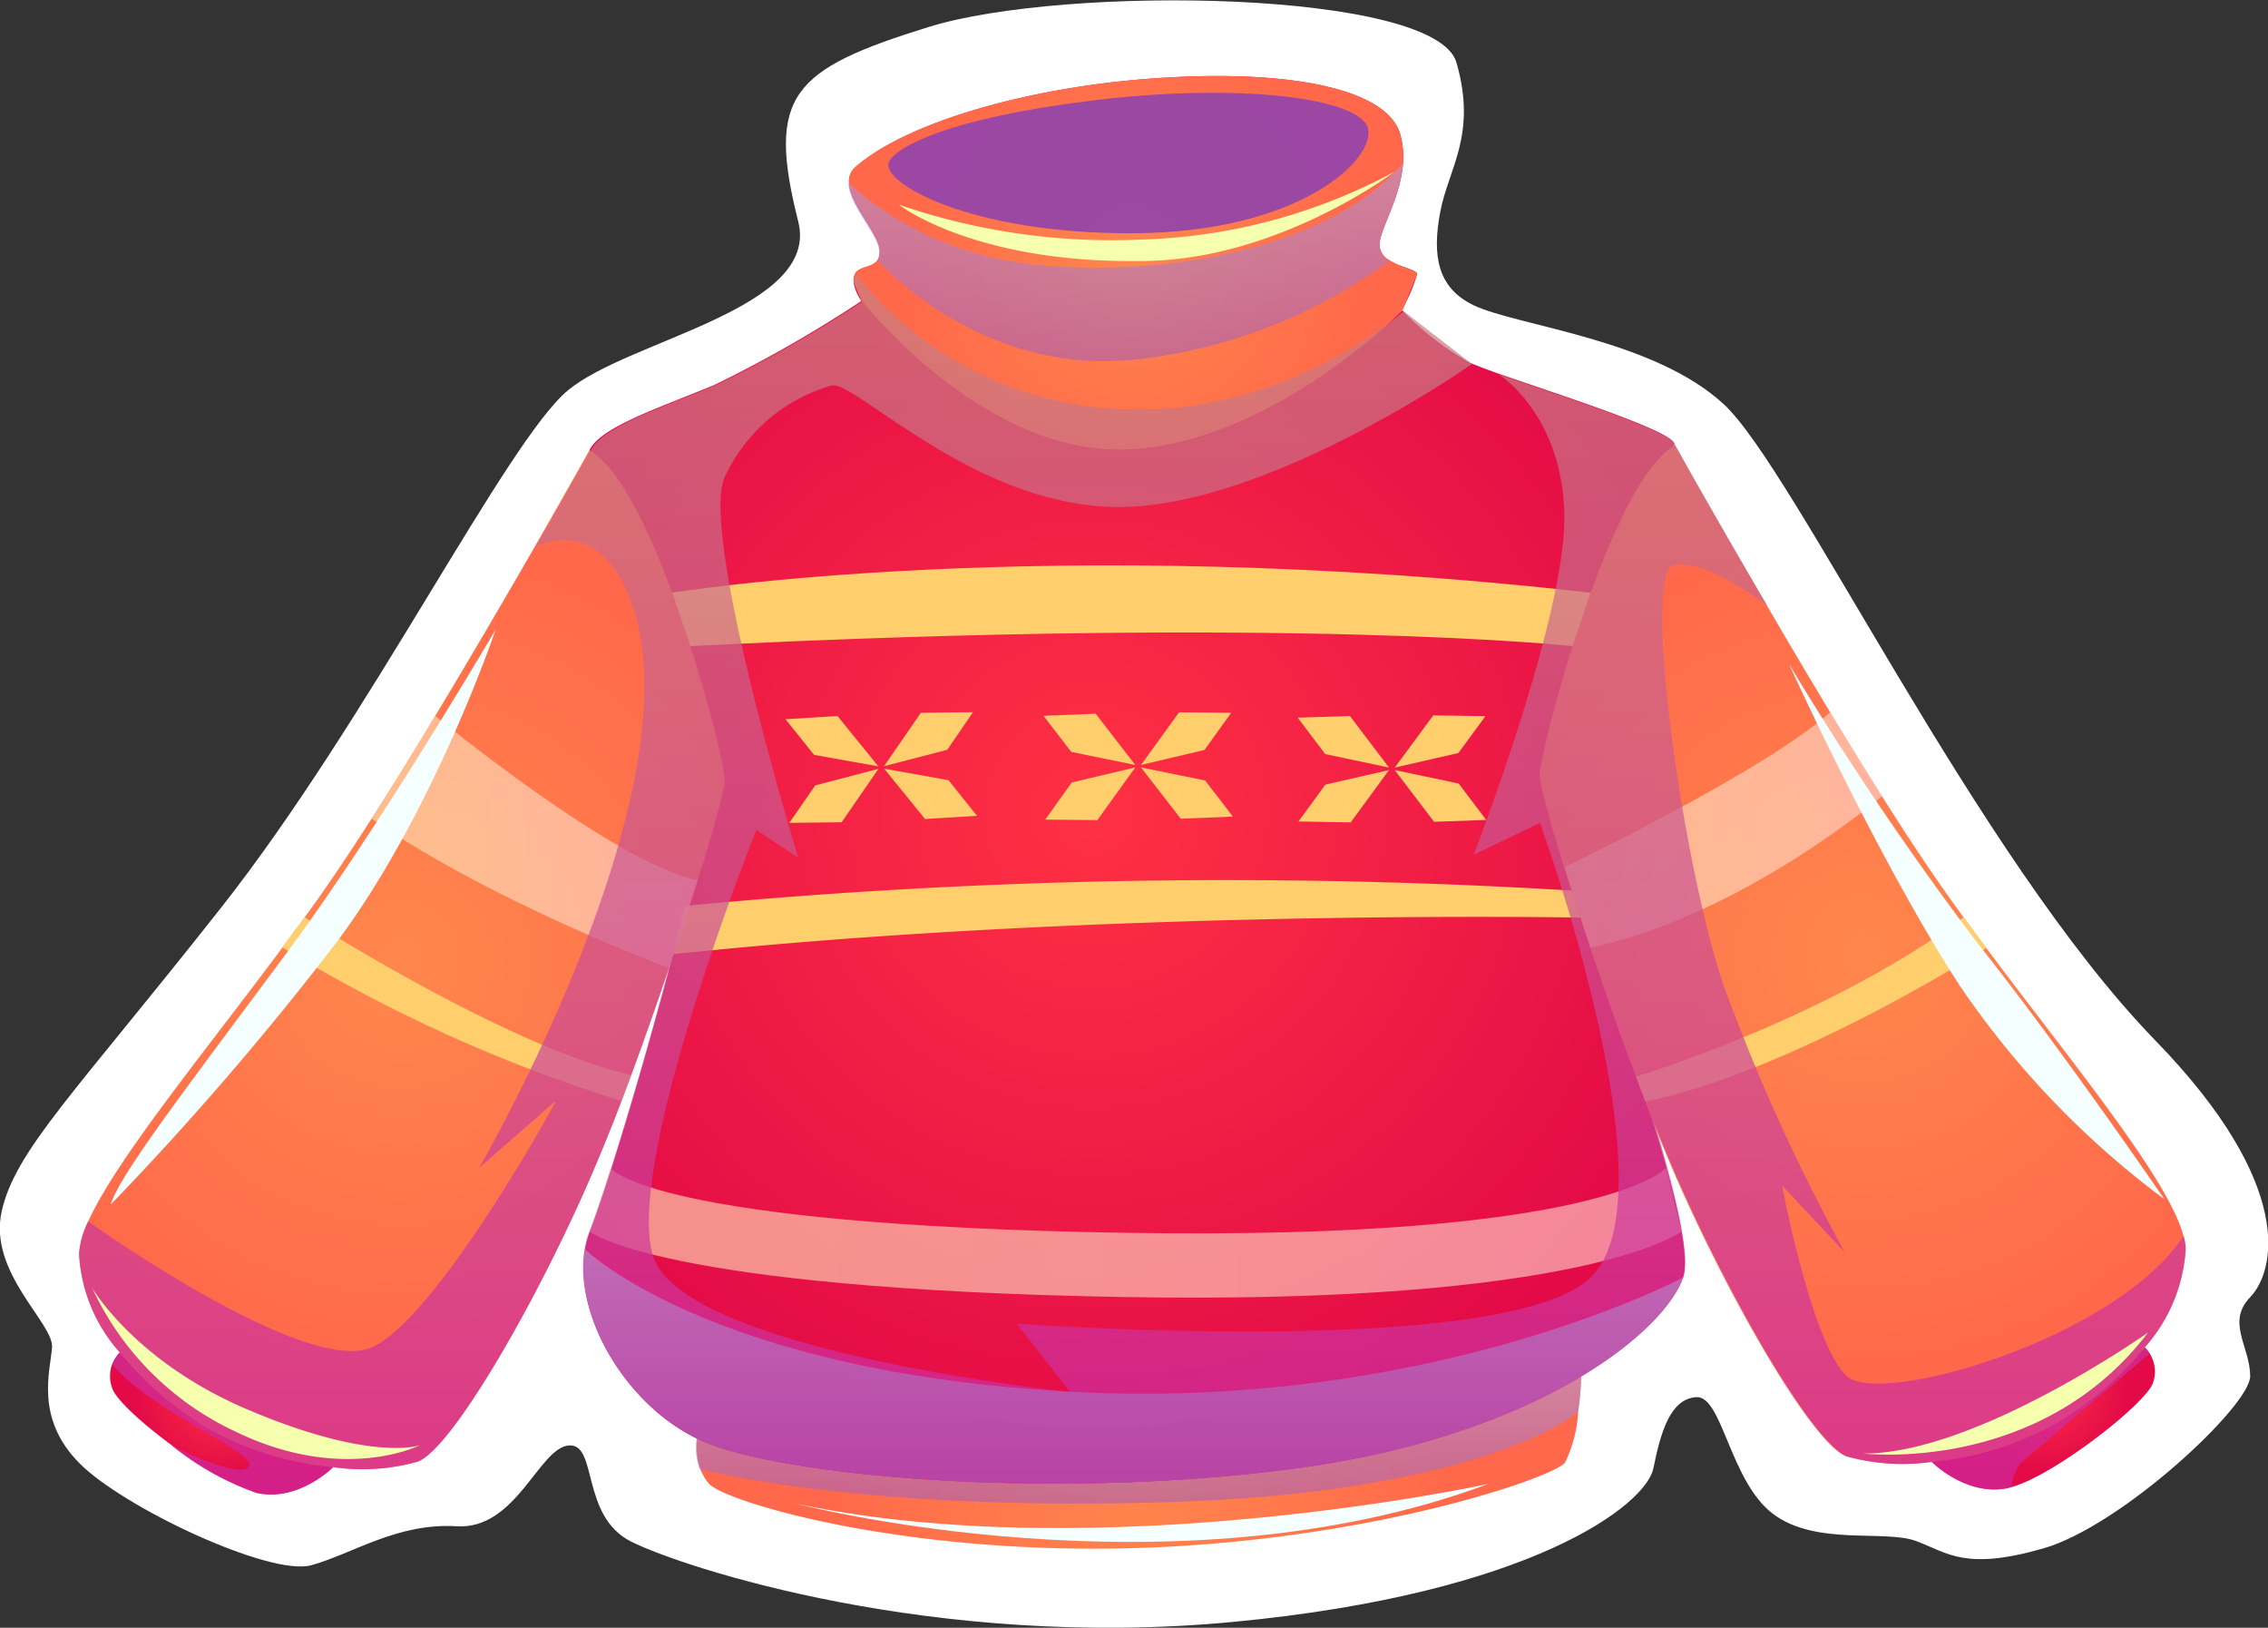 <svg xmlns="http://www.w3.org/2000/svg" xmlns:xlink="http://www.w3.org/1999/xlink" viewBox="0 0 147.75 106.01"><rect x="0" y="0" width="147.75" height="106.01" fill="#333333" stroke="none"/><defs><style>.cls-1{isolation:isolate;}.cls-2{fill:#fff;}.cls-3{fill:url(#Áåçûìÿííûé_ãðàäèåíò_403);}.cls-17,.cls-18,.cls-19,.cls-4{fill-rule:evenodd;}.cls-17,.cls-19,.cls-4{opacity:0.58;}.cls-11,.cls-17,.cls-18,.cls-19,.cls-4{mix-blend-mode:multiply;}.cls-4{fill:url(#Áåçûìÿííûé_ãðàäèåíò_394);}.cls-5{fill:url(#Áåçûìÿííûé_ãðàäèåíò_162);}.cls-6{fill:url(#Áåçûìÿííûé_ãðàäèåíò_162-2);}.cls-7{fill:url(#Áåçûìÿííûé_ãðàäèåíò_403-2);}.cls-8{fill:url(#Áåçûìÿííûé_ãðàäèåíò_162-3);}.cls-9{fill:url(#Áåçûìÿííûé_ãðàäèåíò_403-3);}.cls-10{fill:url(#Áåçûìÿííûé_ãðàäèåíò_403-4);}.cls-11{fill:#9545a9;opacity:0.94;}.cls-12,.cls-13{fill:#ffcf6d;}.cls-12,.cls-20,.cls-21{mix-blend-mode:soft-light;}.cls-14,.cls-15,.cls-16{opacity:0.6;}.cls-14{fill:url(#Áåçûìÿííûé_ãðàäèåíò_375);}.cls-15{fill:url(#Áåçûìÿííûé_ãðàäèåíò_375-2);}.cls-16{fill:url(#Áåçûìÿííûé_ãðàäèåíò_375-3);}.cls-17{fill:url(#Áåçûìÿííûé_ãðàäèåíò_394-2);}.cls-18{opacity:0.71;fill:url(#Áåçûìÿííûé_ãðàäèåíò_412);}.cls-19{fill:url(#Áåçûìÿííûé_ãðàäèåíò_394-3);}.cls-20{fill:#f5ffff;}.cls-21{fill:#f5ffae;}</style><radialGradient id="Áåçûìÿííûé_ãðàäèåíò_403" cx="74.14" cy="95.26" r="20.77" gradientUnits="userSpaceOnUse"><stop offset="0" stop-color="#ff874d"/><stop offset="1" stop-color="#ff684a"/></radialGradient><linearGradient id="Áåçûìÿííûé_ãðàäèåíò_394" x1="74.14" y1="97.92" x2="74.14" y2="89.66" gradientUnits="userSpaceOnUse"><stop offset="0.01" stop-color="#a45eba"/><stop offset="1" stop-color="#b398db"/></linearGradient><radialGradient id="Áåçûìÿííûé_ãðàäèåíò_162" cx="14.33" cy="90.58" r="5.61" gradientUnits="userSpaceOnUse"><stop offset="0" stop-color="#ff3143"/><stop offset="1" stop-color="#e30a47"/></radialGradient><radialGradient id="Áåçûìÿííûé_ãðàäèåíò_162-2" cx="71.18" cy="52.98" r="42.75" xlink:href="#Áåçûìÿííûé_ãðàäèåíò_162"/><radialGradient id="Áåçûìÿííûé_ãðàäèåíò_403-2" cx="26.18" cy="62.49" r="27.77" xlink:href="#Áåçûìÿííûé_ãðàäèåíò_403"/><radialGradient id="Áåçûìÿííûé_ãðàäèåíò_162-3" cx="133" cy="90.25" r="5.61" xlink:href="#Áåçûìÿííûé_ãðàäèåíò_162"/><radialGradient id="Áåçûìÿííûé_ãðàäèåíò_403-3" cx="121.35" cy="62.15" r="27.77" xlink:href="#Áåçûìÿííûé_ãðàäèåíò_403"/><radialGradient id="Áåçûìÿííûé_ãðàäèåíò_403-4" cx="73.8" cy="17.14" r="15.67" xlink:href="#Áåçûìÿííûé_ãðàäèåíò_403"/><linearGradient id="Áåçûìÿííûé_ãðàäèåíò_375" x1="38.4" y1="80.29" x2="109.54" y2="80.29" gradientUnits="userSpaceOnUse"><stop offset="0.02" stop-color="#ffe8b8"/><stop offset="0.97" stop-color="#ffdbd4"/></linearGradient><linearGradient id="Áåçûìÿííûé_ãðàäèåíò_375-2" x1="101.92" y1="54.05" x2="122.61" y2="54.05" xlink:href="#Áåçûìÿííûé_ãðàäèåíò_375"/><linearGradient id="Áåçûìÿííûé_ãðàäèåíò_375-3" x1="24.21" y1="54.84" x2="45.45" y2="54.84" xlink:href="#Áåçûìÿííûé_ãðàäèåíò_375"/><linearGradient id="Áåçûìÿííûé_ãðàäèåíò_394-2" x1="73.34" y1="23.47" x2="73.34" y2="10.61" xlink:href="#Áåçûìÿííûé_ãðàäèåíò_394"/><linearGradient id="Áåçûìÿííûé_ãðàäèåíò_412" x1="73.77" y1="97.34" x2="73.77" y2="17.87" gradientUnits="userSpaceOnUse"><stop offset="0.01" stop-color="#ce27a1"/><stop offset="1" stop-color="#c97f81"/></linearGradient><linearGradient id="Áåçûìÿííûé_ãðàäèåíò_394-3" x1="73.81" y1="96.64" x2="73.81" y2="81.38" xlink:href="#Áåçûìÿííûé_ãðàäèåíò_394"/></defs><g class="cls-1"><g id="Layer_2" data-name="Layer 2"><g id="layer1"><path class="cls-2" d="M96,19.88c-2.38-1.14-2.71-3.27-2.17-6.1s2.41-5,1.05-9.71S69.38-1,60.49,1.76,49.92,6.18,52,14.42c1.45,5.72-11,7.68-15,11S24,46.94,14.43,59.08,1,74.9.11,78.89s3.4,7.28,3.28,8.86-1.11,4.59,1.75,7.51,12.46,7.41,15.13,6.68,5.61-2.78,9.48-2.54,5.34-5.06,7.28-5.26.76,4.59,4.09,6.26,19.7,7.08,39.2,5.23,26.91-7.64,27.39-10,1.09-4.52,2.79-4.64,2.19,5.48,5,7.6,7.29,1,9.35,1.78,3.18,1.93,8.27.47,13.47-9.29,13.47-11.21-1.58-3.51,0-5.15,3.07-7.21-6.19-16.73c-11.66-12-23.5-37.18-28.11-41.43S98.85,21.24,96,19.88Z"/><path class="cls-3" d="M103,89.66s0,1-.19,2.25a8.55,8.55,0,0,1-.86,3.35c-.82,1-12.82,5.11-28,5.56s-26.66-3-27.75-4.18a3,3,0,0,1-.58-1,4.21,4.21,0,0,1-.19-2C72.1,96.68,103,89.66,103,89.66Z"/><path class="cls-4" d="M103,89.66s0,1-.19,2.25c-1.1,1.07-8.16,5.3-26.42,5.91-20.45.68-30.82-2.16-30.82-2.16a4.21,4.21,0,0,1-.19-2C72.1,96.68,103,89.66,103,89.66Z"/><path class="cls-5" d="M21.71,95.54h0c-.16.17-2.39,2.28-5,1.68a18.69,18.69,0,0,1-5.5-3.08c-2-1.47-3.66-3-3.9-3.73a2.24,2.24,0,0,1,0-1.57,2.4,2.4,0,0,1,.49-.76h0C10.13,90.59,21.71,95.54,21.71,95.54Z"/><path class="cls-6" d="M109.63,83.2h0c-1.28,3.63-9.64,10.35-25.25,12.43S51.66,96.19,46.12,94c-5.07-2-8.78-8.18-8-12.63a6.4,6.4,0,0,1,.32-1.18c1-2.52,3.32-10.11,5.18-17.16C45,57.66,46.12,52.61,46.12,50.4c0-5.09-7.72-21.08-7.72-21.08.73-1.54,4.73-2.82,8.18-4.27a83.34,83.34,0,0,0,9.54-5.45h0a3,3,0,0,1-.5-1.13,1.08,1.08,0,0,1,.07-.59c.28-.55,1.23-.37,1.53-1a1.23,1.23,0,0,0,.09-.61c-.07-1.08-2-3-2-4.41a1.15,1.15,0,0,1,.42-.95C59,8,66.76,5.77,74.57,5.15c9.17-.73,15.85.57,16.66,3.64a5.47,5.47,0,0,1,.17,1.83C91.23,13,89.82,15,89.87,16a1.19,1.19,0,0,0,.62.94c.71.46,1.75.61,1.83.89,0,0,0,0,0,0a9.8,9.8,0,0,1-1,2.35v0h0a18.84,18.84,0,0,0,4.44,3.44c.35.16,1,.4,1.8.69h0c3.82,1.34,11.51,3.78,11.51,4.61,0,1-8.61,17.06-7.89,22.6.46,3.47,4.13,13.59,6.5,21.54v0C109.17,77.88,110.11,81.85,109.63,83.2Z"/><path class="cls-7" d="M47.21,50.79c0,.93-1.6,6.28-3.63,12.25-1.41,4.16-3,8.61-4.45,12.07-3.47,8.44-9.54,19.17-11.91,20.08a13.39,13.39,0,0,1-5.52.36A20.41,20.41,0,0,1,13.5,93a21.42,21.42,0,0,1-5.69-4.92,10.46,10.46,0,0,1-2.66-6.44,5.57,5.57,0,0,1,.6-2.1C7.9,74.8,15.34,66.14,20.91,58.26c4.17-5.92,10.14-16.08,13.92-22.64h0c2.14-3.73,3.57-6.29,3.57-6.29C42.67,31.68,47.21,49.22,47.21,50.79Z"/><path class="cls-8" d="M140.25,90.08c-.46,1.33-6.4,6-9.21,6.77l-.19.05c-2.72.61-5-1.69-5-1.69s11.59-5,13.89-7.46h0a2.3,2.3,0,0,1,.31.41A2.2,2.2,0,0,1,140.25,90.08Z"/><path class="cls-9" d="M142.39,81.32a10.59,10.59,0,0,1-2.67,6.43A21.42,21.42,0,0,1,134,92.67a20.52,20.52,0,0,1-8.21,2.54,13.53,13.53,0,0,1-5.51-.36c-2.36-.9-8.43-11.64-11.9-20.08-.22-.52-.43-1.07-.65-1.63v0c-3.37-8.52-7.43-21.19-7.43-22.66s4.54-19.12,8.82-21.48c0,0,2.58,4.64,6,10.46v0c3.6,6.18,8.13,13.69,11.49,18.46,6.12,8.66,14.49,18.23,15.63,22.56h0A3.28,3.28,0,0,1,142.39,81.32Z"/><path class="cls-10" d="M92.32,17.84l-.94,2.36v0l0,0c-.52.52-8.86,8.72-18,9.07-9.4.36-17.26-9.72-17.26-9.72h0l-.5-1.13a1.08,1.08,0,0,1,.07-.59c.28-.55,1.23-.37,1.53-1a1.23,1.23,0,0,0,.09-.61c-.07-1.08-2-3-2-4.41a1.15,1.15,0,0,1,.42-.95C59,8,66.76,5.77,74.57,5.15c9.17-.73,15.85.57,16.66,3.64a5.47,5.47,0,0,1,.17,1.83C91.23,13,89.82,15,89.87,16a1.19,1.19,0,0,0,.62.94C91.2,17.41,92.24,17.56,92.32,17.84Z"/><path class="cls-11" d="M57.91,10.56c-.56,1.32,5.26,4.7,16,4.63S89.59,10.4,89.12,8.38s-8.41-3-17.92-1.84S58.32,9.6,57.91,10.56Z"/><path class="cls-12" d="M43.79,38.6s24.38-4,59.83,0l-1.17,3.48s-18.27-2-57.47,0Z"/><path class="cls-12" d="M44.6,59a371.45,371.45,0,0,1,57.82-1l.56,1.76s-31-.59-59.1,2.38Z"/><polygon class="cls-13" points="51.17 46.84 53.03 49.16 57.22 49.91 54.56 46.63 51.17 46.84"/><polygon class="cls-13" points="63.39 46.38 61.71 48.83 57.59 49.9 59.99 46.42 63.39 46.38"/><polygon class="cls-13" points="51.42 53.59 53.11 51.15 57.23 50.07 54.83 53.55 51.42 53.59"/><polygon class="cls-13" points="63.65 53.13 61.79 50.81 57.6 50.06 60.26 53.34 63.65 53.13"/><polygon class="cls-13" points="67.98 46.62 69.79 48.97 73.96 49.82 71.38 46.48 67.98 46.62"/><polygon class="cls-13" points="80.21 46.42 78.47 48.84 74.33 49.82 76.81 46.39 80.21 46.42"/><polygon class="cls-13" points="68.09 53.38 69.82 50.96 73.96 49.98 71.49 53.41 68.09 53.38"/><polygon class="cls-13" points="80.32 53.18 78.51 50.83 74.33 49.98 76.92 53.32 80.32 53.18"/><polygon class="cls-13" points="84.54 46.74 86.33 49.11 90.49 49.99 87.94 46.63 84.54 46.74"/><polygon class="cls-13" points="96.77 46.64 95.01 49.04 90.86 49.99 93.37 46.59 96.77 46.64"/><polygon class="cls-13" points="84.59 53.5 86.34 51.1 90.49 50.15 87.99 53.56 84.59 53.5"/><polygon class="cls-13" points="96.82 53.4 95.03 51.03 90.86 50.15 93.42 53.52 96.82 53.4"/><path class="cls-14" d="M38.4,80.2s4.45,3.73,34.71,4.27,36.43-4.27,36.43-4.27l-1-4.14s-4,4.73-35.16,4.23-33.62-4.23-33.62-4.23Z"/><path class="cls-15" d="M101.92,56.48s13.14-6.31,17.31-10.1l3.38,5.47s-9.09,7.76-19,9.87Z"/><path class="cls-16" d="M28.36,46.63s11.69,9.61,17.09,10.7l-1.87,5.72S32,58.74,24.21,53.32Z"/><path class="cls-12" d="M19.85,59.74S33.11,68.23,41.12,70l-.64,1.7a98.87,98.87,0,0,1-22.09-10Z"/><path class="cls-12" d="M106.59,70.11s12.4-3.72,21.34-10.37l1.47,2s-12.48,8-22.21,10Z"/><path class="cls-17" d="M90.49,17a34.07,34.07,0,0,1-17,6.46c-9.95.82-16.31-6.52-16.31-6.52a1.23,1.23,0,0,0,.09-.61c-.07-1.08-2-3-2-4.41a21.19,21.19,0,0,0,11.82,5.27c7.54.91,19.13-.62,24.28-6.53h0C91.23,13,89.82,15,89.87,16A1.19,1.19,0,0,0,90.49,17Z"/><path class="cls-18" d="M139.72,87.75a2.3,2.3,0,0,1,.31.41l-8.36,7.1a2.86,2.86,0,0,0-.63,1.59l-.19.05c-2.72.61-5-1.69-5-1.69a13.53,13.53,0,0,1-5.51-.36c-2.36-.9-8.43-11.64-11.9-20.08-.22-.52-.43-1.07-.65-1.63,1.41,4.74,2.35,8.71,1.87,10.06-1.27,3.63-9.63,10.36-25.25,12.44S51.66,96.19,46.12,94,36.67,84.65,38.4,80.2c1-2.52,3.32-10.11,5.18-17.16-1.41,4.16-3,8.61-4.45,12.07-3.47,8.44-9.54,19.17-11.91,20.08a13.39,13.39,0,0,1-5.52.36c-.16.17-2.39,2.28-5,1.68a18.69,18.69,0,0,1-5.5-3.08c2.06,1,4,1.77,4.78,1.51C17.78,95,9.83,92,7.32,88.85a2.4,2.4,0,0,1,.49-.76,10.46,10.46,0,0,1-2.66-6.44,5.57,5.57,0,0,1,.6-2.1c1.32.93,14.3,10,18.46,8.2s11.85-15.66,12-16.06l-5,4.37s14.17-24.36,10-36.6c-2.13-6.22-6.29-3.84-6.29-3.84h0c2.14-3.73,3.57-6.29,3.57-6.29.73-1.54,4.73-2.82,8.18-4.27a83.34,83.34,0,0,0,9.54-5.45h0a3,3,0,0,1-.5-1.13,1.08,1.08,0,0,1,.07-.59,23.22,23.22,0,0,0,16.61,8.72c10.76.8,18.6-5.94,19.06-6.34l0,0h0l4.44,3.44S83.39,32.5,73.7,33s-17.89-8.18-19.5-7.9a11,11,0,0,0-7,6C45.58,34.86,52,55.85,52,55.85l-2.73-1.8s-8.52,21.36-6.76,27.66,27.21,8.94,27.21,8.94L66.23,86.2s31.84,2.36,37.39-3-3.3-29.61-3.3-29.61L96,55.67s6-15.45,5.91-22.08c-.1-6.46-4.08-9.09-4.29-9.22,3.82,1.34,11.51,3.78,11.51,4.61,0,0,2.58,4.64,6,10.46v0S111,36.26,109,36.83s.54,19.17,3.27,27.29a124.75,124.75,0,0,0,7.91,17.44l-4.09-4.36s2,10.55,4.27,12.46,17.5-2.48,21.89-9.17a3.28,3.28,0,0,1,.14.83A10.59,10.59,0,0,1,139.72,87.75Z"/><path class="cls-19" d="M109.63,83.21c-1.28,3.63-9.64,10.35-25.25,12.43S51.66,96.19,46.12,94c-5.07-2-8.78-8.18-8-12.63,0,0,8.13,8,31.67,9.27C92.94,91.9,109.16,83.45,109.63,83.21Z"/><path class="cls-20" d="M116.55,43.25s5.73,12.64,11.11,20.93A57.69,57.69,0,0,0,141,78.1s-6.65-9.73-12.22-16.74A206.35,206.35,0,0,1,116.55,43.25Z"/><path class="cls-20" d="M7.22,78.44A197.66,197.66,0,0,0,22.06,61.19C28.35,52.69,32.29,41,32.29,41S24.76,53.85,18.72,62,7.73,76.55,7.22,78.44Z"/><path class="cls-20" d="M51.82,97.92s24.56,6.4,45.14-1.28C97,96.64,71.64,102.15,51.82,97.92Z"/><path class="cls-21" d="M58.56,13.33A42.6,42.6,0,0,0,74.41,15.6a36.9,36.9,0,0,0,16.46-4.43S83.19,17,74.31,17C63.39,17.14,58.56,13.33,58.56,13.33Z"/><path class="cls-21" d="M121.35,94.66s11.51,1.41,18.59-7.88C139.94,86.78,128.67,94.74,121.35,94.66Z"/><path class="cls-21" d="M6,83.87s2.77,4.8,10.11,7.92c8.15,3.47,11.25,2.33,11.25,2.33s-5,2.54-12.07-.91A19.25,19.25,0,0,1,6,83.87Z"/></g></g></g></svg>